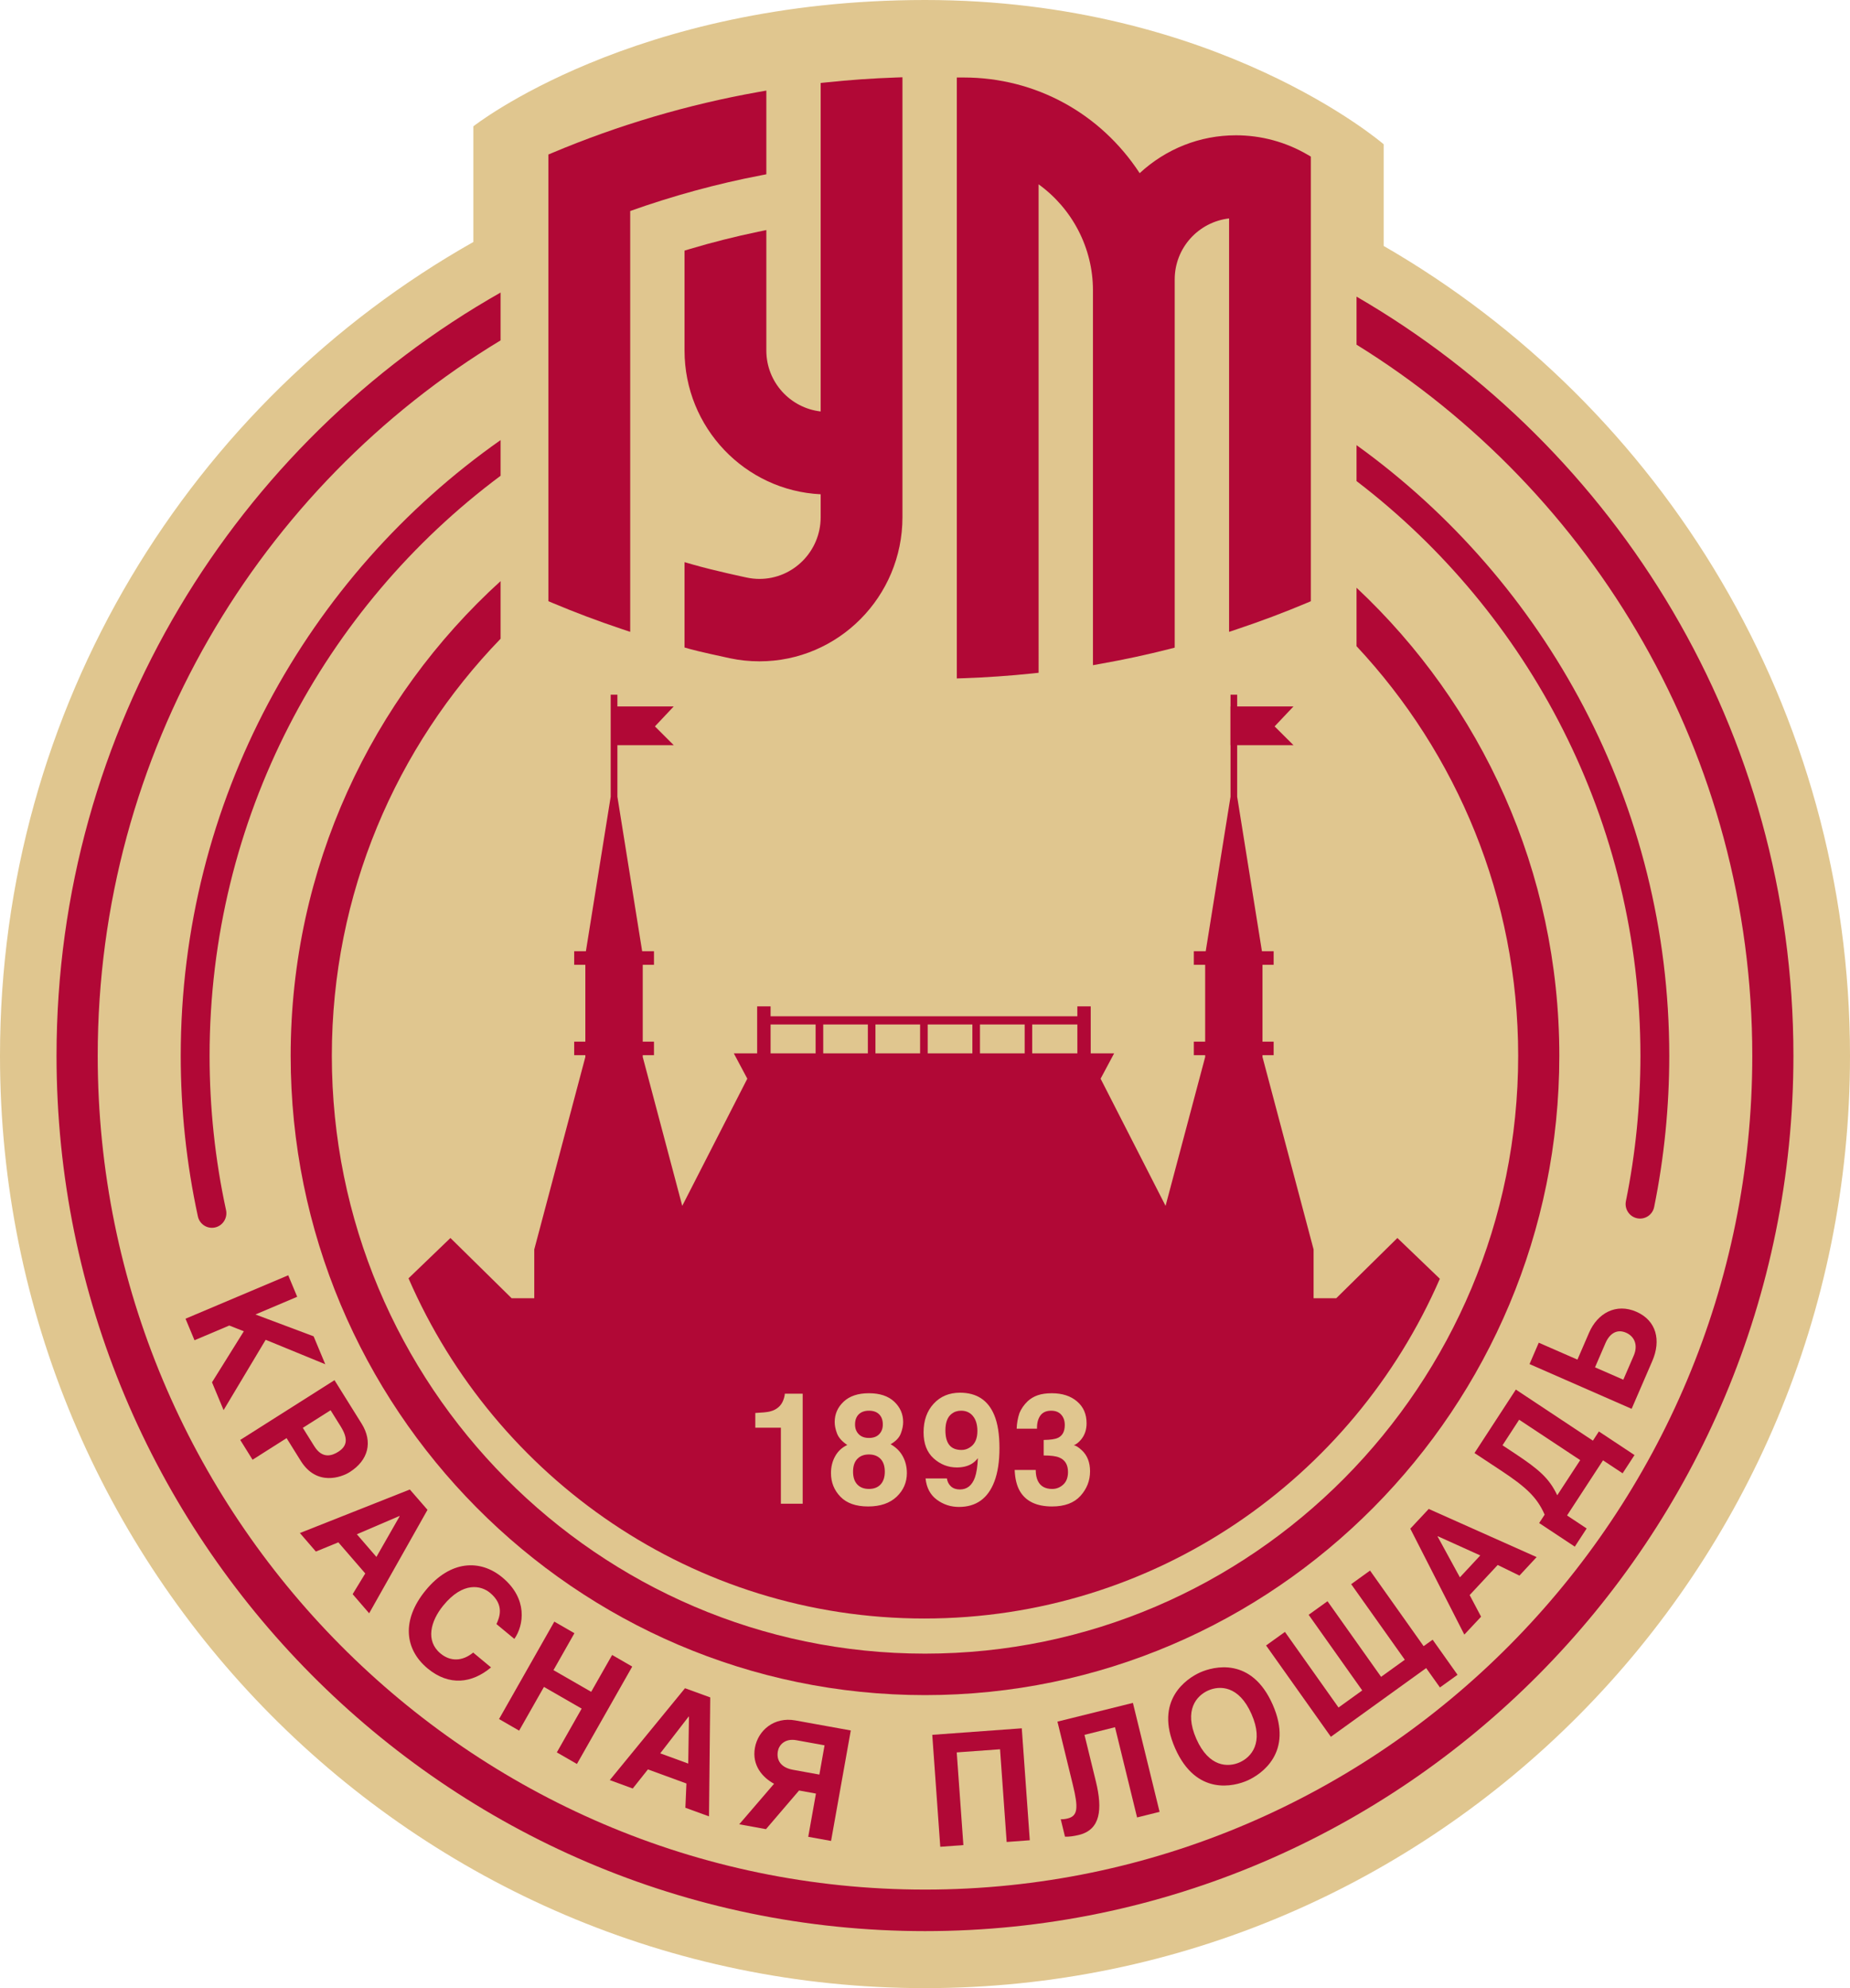 <svg width="162" height="174" viewBox="0 0 162 174" fill="none" xmlns="http://www.w3.org/2000/svg">
<path d="M121.165 21.526V12.627C121.165 12.627 106.585 0 81.009 0C55.435 0 41.449 11.058 41.449 11.058V21.179C16.716 35.146 0 61.805 0 92.403C0 137.463 36.262 174 81.001 174C125.737 174 162 137.463 162 92.403C162 62.059 145.559 35.586 121.165 21.526Z" fill="#E0C68F"/>
<path d="M118.789 25.961V30.166C139.555 43.012 153.443 66.101 153.443 92.398C153.443 132.639 120.946 165.375 81.002 165.375C41.056 165.375 8.557 132.638 8.557 92.398C8.557 65.841 22.72 42.558 43.834 29.791V25.604C20.654 38.744 4.95 63.753 4.95 92.398C4.95 134.645 39.069 169.01 81.002 169.01C122.933 169.01 157.046 134.645 157.046 92.398C157.046 64.009 141.623 39.196 118.789 25.961Z" fill="#B10836"/>
<path d="M43.834 41.64V38.517C26.921 50.391 15.826 70.111 15.826 92.398C15.826 97.138 16.331 101.864 17.327 106.453C17.474 107.142 18.146 107.577 18.827 107.427C19.509 107.278 19.941 106.598 19.794 105.911C18.837 101.504 18.353 96.956 18.353 92.398C18.354 71.61 28.388 53.143 43.834 41.64Z" fill="#B10836"/>
<path d="M118.789 38.959V42.104C133.878 53.638 143.648 71.888 143.648 92.399C143.648 96.682 143.224 100.964 142.377 105.12C142.236 105.807 142.678 106.483 143.362 106.623C144.045 106.764 144.713 106.321 144.851 105.634C145.729 101.307 146.174 96.853 146.174 92.399C146.174 70.381 135.348 50.877 118.789 38.959Z" fill="#B10836"/>
<path d="M118.789 51.439V56.555C127.553 65.927 132.943 78.539 132.943 92.398C132.943 121.256 109.64 144.725 81.002 144.725C52.359 144.725 29.058 121.256 29.058 92.398C29.058 78.215 34.699 65.339 43.834 55.904V50.859C32.555 61.109 25.453 75.932 25.453 92.398C25.453 123.256 50.373 148.355 81.002 148.355C111.632 148.355 136.546 123.256 136.546 92.398C136.546 76.236 129.703 61.663 118.789 51.439Z" fill="#B10836"/>
<path d="M22.369 115.042L27.463 116.954L28.483 119.398L23.264 117.258L19.579 123.413L18.565 120.978L21.351 116.512L20.077 116.009L17.032 117.298L16.245 115.412L25.24 111.612L26.024 113.494L22.369 115.042Z" fill="#B10836"/>
<path d="M22.116 127.755L21.037 126.023L29.291 120.792L31.664 124.592C32.667 126.199 32.256 127.801 30.63 128.832C29.894 129.3 27.735 130.09 26.339 127.858L25.096 125.864L22.116 127.755ZM26.517 124.964L27.525 126.577C28.242 127.727 29.109 127.385 29.619 127.06C30.428 126.547 30.488 125.883 29.815 124.81L28.949 123.424L26.517 124.964Z" fill="#B10836"/>
<path d="M37.435 132.139L32.326 141.193L30.88 139.52L31.985 137.707L29.628 134.984L27.661 135.791L26.261 134.17L35.888 130.359L37.435 132.139ZM31.249 134.278L32.961 136.26L34.998 132.699L34.977 132.679L31.249 134.278Z" fill="#B10836"/>
<path d="M43.474 142.138C43.727 141.573 44.204 140.478 42.91 139.401C42.151 138.774 40.568 138.371 38.817 140.513C37.706 141.87 37.244 143.607 38.57 144.708C39.44 145.433 40.489 145.406 41.435 144.632L42.997 145.93C41.336 147.324 39.332 147.586 37.444 146.021C35.443 144.36 35.131 141.802 37.268 139.192C39.44 136.54 42.052 136.449 43.992 138.057C46.24 139.924 45.873 142.249 45.041 143.436L43.474 142.138Z" fill="#B10836"/>
<path d="M48.467 146.169L51.768 148.067L53.603 144.842L55.363 145.857L50.52 154.382L48.76 153.368L50.935 149.537L47.632 147.637L45.459 151.464L43.7 150.45L48.541 141.924L50.301 142.937L48.467 146.169Z" fill="#B10836"/>
<path d="M62.194 148.556L62.086 158.967L60.017 158.214L60.109 156.09L56.737 154.857L55.408 156.529L53.398 155.792L59.984 147.752L62.194 148.556ZM57.816 153.451L60.267 154.346L60.331 150.237L60.308 150.226L57.816 153.451Z" fill="#B10836"/>
<path d="M72.774 161.117L70.776 160.756L71.45 156.973L69.972 156.703L67.074 160.086L64.733 159.66L67.782 156.114C66.763 155.56 65.833 154.496 66.106 152.964C66.381 151.435 67.795 150.234 69.644 150.57L74.501 151.448L72.774 161.117ZM72.204 152.749L69.734 152.302C68.715 152.119 68.207 152.742 68.117 153.26C67.971 154.06 68.391 154.701 69.435 154.89L71.75 155.31L72.204 152.749Z" fill="#B10836"/>
<path d="M89.475 151.26L90.176 161.058L88.151 161.208L87.571 153.095L83.779 153.369L84.361 161.481L82.337 161.629L81.636 151.831L89.475 151.26Z" fill="#B10836"/>
<path d="M99.206 149.036L101.542 158.572L99.572 159.062L97.639 151.164L94.966 151.832L95.962 155.905C96.567 158.376 96.358 160.124 94.492 160.589C94.049 160.697 93.623 160.761 93.257 160.743L92.886 159.216C93.013 159.228 93.231 159.216 93.49 159.151C94.38 158.93 94.448 158.248 93.941 156.182L92.598 150.675L99.206 149.036Z" fill="#B10836"/>
<path d="M105.091 146.369C106.27 145.845 109.59 144.98 111.445 149.183C113.301 153.388 110.433 155.29 109.258 155.819C108.081 156.347 104.757 157.21 102.904 153.008C101.049 148.804 103.913 146.898 105.091 146.369ZM108.56 154.237C109.568 153.785 110.699 152.524 109.59 150.013C108.486 147.5 106.797 147.502 105.789 147.954C104.783 148.406 103.651 149.666 104.757 152.177C105.863 154.687 107.551 154.687 108.56 154.237Z" fill="#B10836"/>
<path d="M117.211 149.44L119.287 147.945L114.595 141.326L116.246 140.138L120.938 146.754L123.016 145.26L118.32 138.645L119.971 137.455L124.663 144.071L125.453 143.505L127.633 146.577L126.092 147.684L124.886 145.99L116.541 152.003L110.868 144.01L112.519 142.823L117.211 149.44Z" fill="#B10836"/>
<path d="M125.11 132.062L134.559 136.276L133.054 137.895L131.15 136.966L128.694 139.599L129.695 141.492L128.228 143.06L123.497 133.787L125.11 132.062ZM127.84 138.048L129.624 136.131L125.903 134.45L125.884 134.468L127.84 138.048Z" fill="#B10836"/>
<path d="M132.739 121.614L139.487 126.085L140.01 125.28L143.13 127.346L142.089 128.942L140.372 127.806L137.223 132.632L138.939 133.771L137.901 135.361L134.78 133.296L135.261 132.563C134.599 131.04 133.617 130.148 131.544 128.77L129.118 127.168L132.739 121.614ZM138.375 127.789L133.027 124.253L131.57 126.491L132.705 127.241C134.802 128.633 135.668 129.399 136.364 130.865L138.375 127.789Z" fill="#B10836"/>
<path d="M138.132 118.992L139.146 116.65C139.893 114.914 141.522 114.03 143.294 114.804C145.057 115.578 145.467 117.31 144.691 119.107L142.878 123.3L133.937 119.383L134.745 117.512L138.132 118.992ZM142.15 120.75L143.067 118.631C143.455 117.723 143.128 116.961 142.39 116.638C141.6 116.291 140.954 116.7 140.588 117.547L139.672 119.669L142.15 120.75Z" fill="#B10836"/>
<path d="M122.366 108.348L117.013 113.62H115.028V109.351L110.553 92.506V92.35H111.53V91.166H110.553V84.438H111.53V83.25H110.504L108.336 69.727V65.218H113.267L111.615 63.573L113.267 61.826H108.336V60.799H107.754V61.826H107.744V65.218H107.754V69.727L105.582 83.25H104.541V84.438H105.534V91.166H104.541V92.35H105.534V92.506L102.066 105.535L96.377 94.406L97.562 92.189H95.511V88.078H94.341V88.946H67.479V88.078H66.302V92.189H64.258L65.44 94.406L59.743 105.535L56.283 92.506V92.35H57.267V91.166H56.283V84.438H57.267V83.25H56.232L54.064 69.727V65.218H58.997L57.351 63.573L58.997 61.826H54.064V60.799H53.477V69.727L51.306 83.25H50.28V84.438H51.257V91.166H50.28V92.35H51.257V92.506L46.784 109.351V113.62H44.802L39.443 108.348L35.773 111.877C43.385 129.396 60.738 141.651 80.942 141.651C101.131 141.651 118.47 129.419 126.084 111.916L122.366 108.348ZM90.387 89.663H94.342V92.189H90.387V89.663ZM85.814 89.663H89.727V92.189H85.814V89.663ZM81.236 89.663H85.149V92.189H81.236V89.663ZM70.29 131.603H68.379V124.953H66.14V123.663C66.728 123.634 67.138 123.595 67.376 123.543C67.748 123.459 68.054 123.293 68.288 123.042C68.448 122.871 68.57 122.643 68.654 122.358C68.701 122.187 68.726 122.061 68.726 121.976H70.289V131.603H70.29ZM71.421 92.189H67.479V89.663H71.421V92.189ZM72.088 89.663H75.996V92.189H72.088V89.663ZM78.519 130.991C77.922 131.558 77.089 131.845 76.019 131.845C74.95 131.845 74.141 131.559 73.593 130.991C73.042 130.422 72.767 129.733 72.767 128.922C72.767 128.381 72.886 127.891 73.13 127.454C73.37 127.015 73.725 126.686 74.192 126.464C73.734 126.155 73.435 125.821 73.299 125.464C73.16 125.102 73.092 124.766 73.092 124.454C73.092 123.757 73.353 123.163 73.878 122.67C74.4 122.18 75.136 121.934 76.09 121.934C77.043 121.934 77.779 122.18 78.303 122.67C78.826 123.163 79.087 123.758 79.087 124.454C79.087 124.768 79.019 125.102 78.88 125.464C78.745 125.823 78.448 126.135 77.99 126.399C78.463 126.666 78.817 127.017 79.055 127.455C79.292 127.892 79.413 128.383 79.413 128.923C79.413 129.733 79.115 130.422 78.519 130.991ZM80.571 92.189H76.661V89.663H80.571V92.189ZM87.076 129.66C86.512 131.146 85.477 131.886 83.973 131.886C83.253 131.886 82.606 131.676 82.033 131.251C81.461 130.825 81.133 130.208 81.049 129.394H82.918C82.96 129.68 83.079 129.911 83.275 130.09C83.472 130.267 83.731 130.357 84.055 130.357C84.681 130.357 85.12 130.006 85.372 129.306C85.51 128.92 85.597 128.357 85.632 127.617C85.458 127.834 85.278 128 85.083 128.115C84.732 128.325 84.299 128.43 83.784 128.43C83.024 128.43 82.349 128.166 81.76 127.64C81.17 127.108 80.875 126.349 80.875 125.351C80.875 124.321 81.171 123.486 81.763 122.847C82.353 122.208 83.123 121.888 84.065 121.888C85.52 121.888 86.517 122.538 87.06 123.836C87.368 124.571 87.521 125.539 87.521 126.741C87.52 127.908 87.372 128.879 87.076 129.66ZM94.614 130.918C94.054 131.535 93.229 131.845 92.129 131.845C90.778 131.845 89.838 131.399 89.312 130.509C89.036 130.034 88.883 129.416 88.852 128.65H90.696C90.696 129.036 90.761 129.356 90.884 129.611C91.112 130.079 91.531 130.312 92.135 130.312C92.509 130.312 92.83 130.183 93.106 129.929C93.382 129.677 93.522 129.308 93.522 128.831C93.522 128.196 93.267 127.772 92.759 127.561C92.47 127.438 92.016 127.381 91.393 127.381V126.024C91.985 126.016 92.397 125.955 92.632 125.844C93.037 125.66 93.24 125.281 93.24 124.712C93.24 124.342 93.136 124.042 92.927 123.812C92.72 123.58 92.428 123.464 92.05 123.464C91.619 123.464 91.301 123.608 91.097 123.894C90.896 124.18 90.796 124.562 90.808 125.04H89.026C89.041 124.562 89.126 124.105 89.269 123.676C89.422 123.299 89.663 122.951 89.992 122.633C90.239 122.406 90.527 122.231 90.865 122.113C91.202 121.995 91.616 121.935 92.108 121.935C93.017 121.935 93.752 122.172 94.31 122.648C94.873 123.123 95.149 123.762 95.149 124.564C95.149 125.131 94.987 125.608 94.659 125.999C94.456 126.24 94.24 126.407 94.021 126.495C94.188 126.495 94.43 126.644 94.747 126.94C95.219 127.387 95.453 127.997 95.453 128.77C95.453 129.585 95.172 130.3 94.614 130.918Z" fill="#B10836"/>
<path d="M84.16 123.463C83.838 123.463 83.561 123.555 83.329 123.738C82.967 124.022 82.787 124.502 82.787 125.183C82.787 125.756 82.901 126.183 83.134 126.471C83.365 126.756 83.721 126.899 84.204 126.899C84.462 126.899 84.708 126.825 84.934 126.673C85.37 126.397 85.588 125.922 85.588 125.241C85.588 124.696 85.462 124.262 85.207 123.944C84.952 123.625 84.603 123.463 84.16 123.463Z" fill="#B10836"/>
<path d="M76.093 125.848C76.479 125.848 76.778 125.739 76.989 125.519C77.201 125.299 77.306 125.018 77.306 124.669C77.306 124.292 77.2 123.996 76.989 123.784C76.778 123.572 76.479 123.463 76.093 123.463C75.71 123.463 75.411 123.573 75.196 123.784C74.982 123.996 74.874 124.292 74.874 124.669C74.874 125.018 74.982 125.299 75.196 125.519C75.412 125.739 75.71 125.848 76.093 125.848Z" fill="#B10836"/>
<path d="M76.09 127.293C75.665 127.293 75.326 127.42 75.076 127.678C74.826 127.935 74.7 128.311 74.7 128.805C74.7 129.283 74.822 129.652 75.068 129.917C75.315 130.18 75.655 130.311 76.09 130.311C76.525 130.311 76.865 130.18 77.112 129.917C77.356 129.652 77.48 129.283 77.48 128.805C77.48 128.311 77.355 127.934 77.104 127.678C76.853 127.42 76.516 127.293 76.09 127.293Z" fill="#B10836"/>
<path d="M66.619 15.349L67.106 15.254V7.927L66.401 8.053C60.231 9.149 54.171 10.938 48.392 13.368L48.023 13.523L48.024 52.619L48.394 52.774C50.356 53.599 52.375 54.359 54.396 55.035L55.185 55.299C55.185 55.299 55.185 19.316 55.185 18.467C58.902 17.146 62.745 16.091 66.619 15.349Z" fill="#B10836"/>
<path d="M72.403 7.206L71.864 7.261C71.864 7.261 71.864 34.74 71.864 36.011C69.195 35.707 67.106 33.443 67.106 30.674V20.133L66.383 20.284C64.368 20.704 62.347 21.213 60.374 21.803L59.943 21.933V30.675C59.943 37.425 65.239 42.94 71.864 43.258C71.864 43.952 71.864 45.266 71.864 45.266C71.864 48.242 69.461 50.666 66.505 50.666C66.126 50.666 65.746 50.625 65.377 50.545C65.346 50.539 62.489 49.933 60.71 49.419L59.943 49.2V56.667L60.38 56.793C61.149 57.013 63.3 57.477 63.942 57.615C64.765 57.789 65.627 57.879 66.505 57.879C73.409 57.879 79.026 52.22 79.026 45.266V6.763L78.404 6.786C76.399 6.856 74.38 6.996 72.403 7.206Z" fill="#B10836"/>
<path d="M114.486 13.53C112.593 12.426 110.429 11.841 108.228 11.841C105.072 11.841 102.112 13.021 99.798 15.155C96.362 9.903 90.66 6.783 84.386 6.783H83.786V59.377L84.407 59.356C86.404 59.287 88.421 59.146 90.406 58.939L90.949 58.882C90.949 58.882 90.947 18.283 90.947 16.132C93.899 18.26 95.707 21.709 95.707 25.401V58.216L96.413 58.089C98.418 57.734 100.438 57.299 102.417 56.797L102.866 56.681V24.456C102.866 21.687 104.957 19.424 107.628 19.117C107.628 20.402 107.628 55.3 107.628 55.3L108.416 55.036C110.438 54.36 112.459 53.599 114.418 52.775L114.787 52.62V13.705L114.486 13.53Z" fill="#B10836"/>
</svg>
